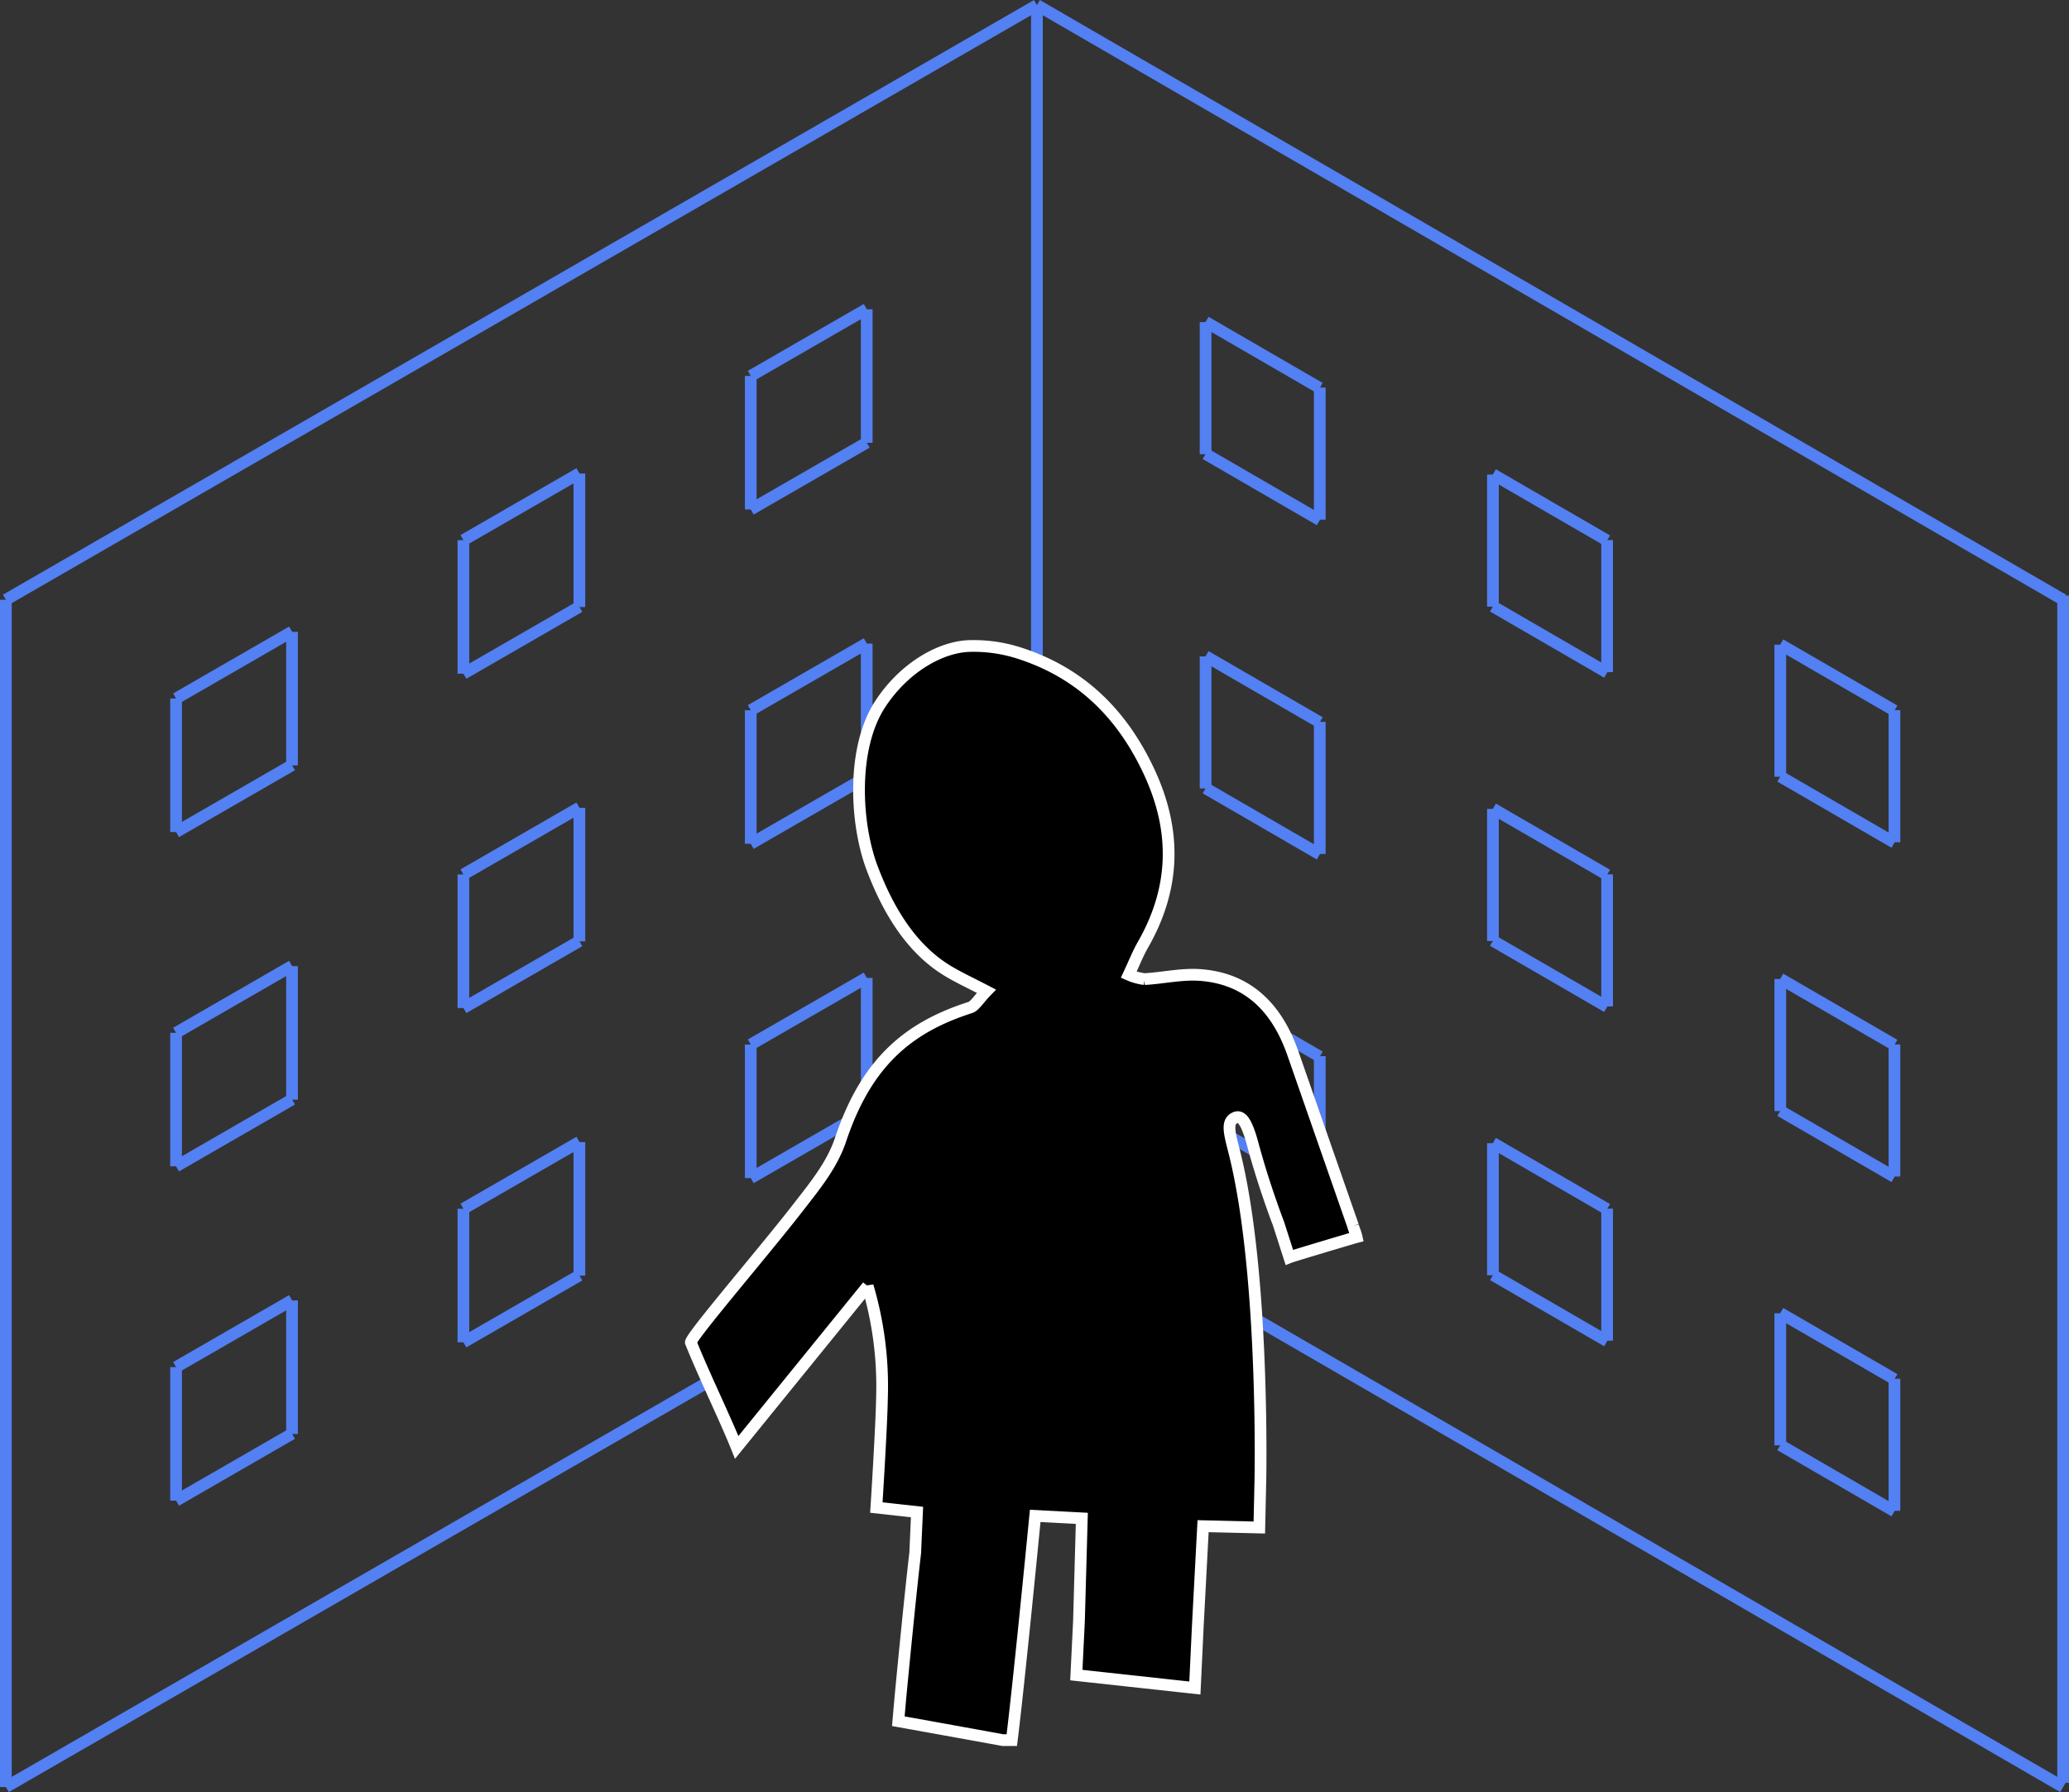 <svg xmlns="http://www.w3.org/2000/svg" width="352.824" height="305.562" viewBox="0 0 352.824 305.562">
  <rect x="0" y="0" width="352.824" height="305.562" fill="#333333" stroke="none"/>
  <g id="Group_349" data-name="Group 349" transform="translate(-5306.185 -1454.8)">
    <line id="Line_684" data-name="Line 684" y2="202.433" transform="translate(5307.185 1557.063)" fill="none" stroke="#5380f2" stroke-width="2"/>
    <line id="Line_676" data-name="Line 676" y1="101.396" x2="175.825" transform="translate(5307.185 1455.667)" fill="none" stroke="#5380f2" stroke-width="2"/>
    <line id="Line_669" data-name="Line 669" y1="101.396" x2="175.825" transform="translate(5307.185 1658.1)" fill="none" stroke="#5380f2" stroke-width="2"/>
    <line id="Line_677" data-name="Line 677" x1="174.998" y1="101.396" transform="translate(5483.01 1455.667)" fill="none" stroke="#5380f2" stroke-width="2"/>
    <line id="Line_651" data-name="Line 651" x1="174.998" y1="101.396" transform="translate(5483.01 1658.1)" fill="none" stroke="#5380f2" stroke-width="2"/>
    <line id="Line_671" data-name="Line 671" y2="202.433" transform="translate(5483.01 1456.026)" fill="none" stroke="#5380f2" stroke-width="2"/>
    <line id="Line_652" data-name="Line 652" y2="202.433" transform="translate(5658.009 1556.344)" fill="none" stroke="#5380f2" stroke-width="2"/>
    <g id="Group_305" data-name="Group 305">
      <line id="Line_767" data-name="Line 767" y2="22.769" transform="translate(5385.209 1546.899)" fill="none" stroke="#5380f2" stroke-width="2"/>
      <line id="Line_779" data-name="Line 779" y2="22.769" transform="translate(5385.209 1603.899)" fill="none" stroke="#5380f2" stroke-width="2"/>
      <line id="Line_784" data-name="Line 784" y2="22.769" transform="translate(5385.209 1660.899)" fill="none" stroke="#5380f2" stroke-width="2"/>
      <line id="Line_768" data-name="Line 768" y1="11.405" x2="19.776" transform="translate(5385.209 1535.494)" fill="none" stroke="#5380f2" stroke-width="2"/>
      <line id="Line_780" data-name="Line 780" y1="11.405" x2="19.776" transform="translate(5385.209 1592.494)" fill="none" stroke="#5380f2" stroke-width="2"/>
      <line id="Line_783" data-name="Line 783" y1="11.405" x2="19.776" transform="translate(5385.209 1649.494)" fill="none" stroke="#5380f2" stroke-width="2"/>
      <line id="Line_769" data-name="Line 769" y1="11.405" x2="19.776" transform="translate(5385.209 1558.263)" fill="none" stroke="#5380f2" stroke-width="2"/>
      <line id="Line_781" data-name="Line 781" y1="11.405" x2="19.776" transform="translate(5385.209 1615.263)" fill="none" stroke="#5380f2" stroke-width="2"/>
      <line id="Line_785" data-name="Line 785" y1="11.405" x2="19.776" transform="translate(5385.209 1672.263)" fill="none" stroke="#5380f2" stroke-width="2"/>
      <line id="Line_770" data-name="Line 770" y2="22.769" transform="translate(5404.985 1535.535)" fill="none" stroke="#5380f2" stroke-width="2"/>
      <line id="Line_782" data-name="Line 782" y2="22.769" transform="translate(5404.985 1592.535)" fill="none" stroke="#5380f2" stroke-width="2"/>
      <line id="Line_786" data-name="Line 786" y2="22.769" transform="translate(5404.985 1649.535)" fill="none" stroke="#5380f2" stroke-width="2"/>
    </g>
    <g id="Group_306" data-name="Group 306" transform="translate(-49 27)">
      <line id="Line_767-2" data-name="Line 767" y2="22.769" transform="translate(5385.209 1546.899)" fill="none" stroke="#5380f2" stroke-width="2"/>
      <line id="Line_779-2" data-name="Line 779" y2="22.769" transform="translate(5385.209 1603.899)" fill="none" stroke="#5380f2" stroke-width="2"/>
      <line id="Line_784-2" data-name="Line 784" y2="22.769" transform="translate(5385.209 1660.899)" fill="none" stroke="#5380f2" stroke-width="2"/>
      <line id="Line_768-2" data-name="Line 768" y1="11.405" x2="19.776" transform="translate(5385.209 1535.494)" fill="none" stroke="#5380f2" stroke-width="2"/>
      <line id="Line_780-2" data-name="Line 780" y1="11.405" x2="19.776" transform="translate(5385.209 1592.494)" fill="none" stroke="#5380f2" stroke-width="2"/>
      <line id="Line_783-2" data-name="Line 783" y1="11.405" x2="19.776" transform="translate(5385.209 1649.494)" fill="none" stroke="#5380f2" stroke-width="2"/>
      <line id="Line_769-2" data-name="Line 769" y1="11.405" x2="19.776" transform="translate(5385.209 1558.263)" fill="none" stroke="#5380f2" stroke-width="2"/>
      <line id="Line_781-2" data-name="Line 781" y1="11.405" x2="19.776" transform="translate(5385.209 1615.263)" fill="none" stroke="#5380f2" stroke-width="2"/>
      <line id="Line_785-2" data-name="Line 785" y1="11.405" x2="19.776" transform="translate(5385.209 1672.263)" fill="none" stroke="#5380f2" stroke-width="2"/>
      <line id="Line_770-2" data-name="Line 770" y2="22.769" transform="translate(5404.985 1535.535)" fill="none" stroke="#5380f2" stroke-width="2"/>
      <line id="Line_782-2" data-name="Line 782" y2="22.769" transform="translate(5404.985 1592.535)" fill="none" stroke="#5380f2" stroke-width="2"/>
      <line id="Line_786-2" data-name="Line 786" y2="22.769" transform="translate(5404.985 1649.535)" fill="none" stroke="#5380f2" stroke-width="2"/>
    </g>
    <g id="Group_307" data-name="Group 307" transform="translate(49 -28)">
      <line id="Line_767-3" data-name="Line 767" y2="22.769" transform="translate(5385.209 1546.899)" fill="none" stroke="#5380f2" stroke-width="2"/>
      <line id="Line_779-3" data-name="Line 779" y2="22.769" transform="translate(5385.209 1603.899)" fill="none" stroke="#5380f2" stroke-width="2"/>
      <line id="Line_784-3" data-name="Line 784" y2="22.769" transform="translate(5385.209 1660.899)" fill="none" stroke="#5380f2" stroke-width="2"/>
      <line id="Line_768-3" data-name="Line 768" y1="11.405" x2="19.776" transform="translate(5385.209 1535.494)" fill="none" stroke="#5380f2" stroke-width="2"/>
      <line id="Line_780-3" data-name="Line 780" y1="11.405" x2="19.776" transform="translate(5385.209 1592.494)" fill="none" stroke="#5380f2" stroke-width="2"/>
      <line id="Line_783-3" data-name="Line 783" y1="11.405" x2="19.776" transform="translate(5385.209 1649.494)" fill="none" stroke="#5380f2" stroke-width="2"/>
      <line id="Line_769-3" data-name="Line 769" y1="11.405" x2="19.776" transform="translate(5385.209 1558.263)" fill="none" stroke="#5380f2" stroke-width="2"/>
      <line id="Line_781-3" data-name="Line 781" y1="11.405" x2="19.776" transform="translate(5385.209 1615.263)" fill="none" stroke="#5380f2" stroke-width="2"/>
      <line id="Line_785-3" data-name="Line 785" y1="11.405" x2="19.776" transform="translate(5385.209 1672.263)" fill="none" stroke="#5380f2" stroke-width="2"/>
      <line id="Line_770-3" data-name="Line 770" y2="22.769" transform="translate(5404.985 1535.535)" fill="none" stroke="#5380f2" stroke-width="2"/>
      <line id="Line_782-3" data-name="Line 782" y2="22.769" transform="translate(5404.985 1592.535)" fill="none" stroke="#5380f2" stroke-width="2"/>
      <line id="Line_786-3" data-name="Line 786" y2="22.769" transform="translate(5404.985 1649.535)" fill="none" stroke="#5380f2" stroke-width="2"/>
    </g>
    <g id="Group_304" data-name="Group 304">
      <line id="Line_771" data-name="Line 771" x1="19.468" y1="11.28" transform="translate(5560.775 1535.681)" fill="none" stroke="#5380f2" stroke-width="2"/>
      <line id="Line_777" data-name="Line 777" x1="19.468" y1="11.28" transform="translate(5560.775 1592.681)" fill="none" stroke="#5380f2" stroke-width="2"/>
      <line id="Line_787" data-name="Line 787" x1="19.468" y1="11.28" transform="translate(5560.775 1649.681)" fill="none" stroke="#5380f2" stroke-width="2"/>
      <line id="Line_772" data-name="Line 772" x1="19.468" y1="11.28" transform="translate(5560.775 1558.201)" fill="none" stroke="#5380f2" stroke-width="2"/>
      <line id="Line_775" data-name="Line 775" x1="19.468" y1="11.28" transform="translate(5560.775 1615.201)" fill="none" stroke="#5380f2" stroke-width="2"/>
      <line id="Line_790" data-name="Line 790" x1="19.468" y1="11.28" transform="translate(5560.775 1672.201)" fill="none" stroke="#5380f2" stroke-width="2"/>
      <line id="Line_773" data-name="Line 773" y2="22.52" transform="translate(5560.775 1535.721)" fill="none" stroke="#5380f2" stroke-width="2"/>
      <line id="Line_778" data-name="Line 778" y2="22.52" transform="translate(5560.775 1592.721)" fill="none" stroke="#5380f2" stroke-width="2"/>
      <line id="Line_788" data-name="Line 788" y2="22.52" transform="translate(5560.775 1649.721)" fill="none" stroke="#5380f2" stroke-width="2"/>
      <line id="Line_774" data-name="Line 774" y2="22.52" transform="translate(5580.243 1546.881)" fill="none" stroke="#5380f2" stroke-width="2"/>
      <line id="Line_776" data-name="Line 776" y2="22.52" transform="translate(5580.243 1603.881)" fill="none" stroke="#5380f2" stroke-width="2"/>
      <line id="Line_789" data-name="Line 789" y2="22.52" transform="translate(5580.243 1660.881)" fill="none" stroke="#5380f2" stroke-width="2"/>
    </g>
    <g id="Group_308" data-name="Group 308" transform="translate(-49 -26)">
      <line id="Line_771-2" data-name="Line 771" x1="19.468" y1="11.28" transform="translate(5560.775 1535.681)" fill="none" stroke="#5380f2" stroke-width="2"/>
      <line id="Line_777-2" data-name="Line 777" x1="19.468" y1="11.28" transform="translate(5560.775 1592.681)" fill="none" stroke="#5380f2" stroke-width="2"/>
      <line id="Line_787-2" data-name="Line 787" x1="19.468" y1="11.28" transform="translate(5560.775 1649.681)" fill="none" stroke="#5380f2" stroke-width="2"/>
      <line id="Line_772-2" data-name="Line 772" x1="19.468" y1="11.28" transform="translate(5560.775 1558.201)" fill="none" stroke="#5380f2" stroke-width="2"/>
      <line id="Line_775-2" data-name="Line 775" x1="19.468" y1="11.28" transform="translate(5560.775 1615.201)" fill="none" stroke="#5380f2" stroke-width="2"/>
      <line id="Line_790-2" data-name="Line 790" x1="19.468" y1="11.28" transform="translate(5560.775 1672.201)" fill="none" stroke="#5380f2" stroke-width="2"/>
      <line id="Line_773-2" data-name="Line 773" y2="22.52" transform="translate(5560.775 1535.721)" fill="none" stroke="#5380f2" stroke-width="2"/>
      <line id="Line_778-2" data-name="Line 778" y2="22.52" transform="translate(5560.775 1592.721)" fill="none" stroke="#5380f2" stroke-width="2"/>
      <line id="Line_788-2" data-name="Line 788" y2="22.52" transform="translate(5560.775 1649.721)" fill="none" stroke="#5380f2" stroke-width="2"/>
      <line id="Line_774-2" data-name="Line 774" y2="22.52" transform="translate(5580.243 1546.881)" fill="none" stroke="#5380f2" stroke-width="2"/>
      <line id="Line_776-2" data-name="Line 776" y2="22.52" transform="translate(5580.243 1603.881)" fill="none" stroke="#5380f2" stroke-width="2"/>
      <line id="Line_789-2" data-name="Line 789" y2="22.52" transform="translate(5580.243 1660.881)" fill="none" stroke="#5380f2" stroke-width="2"/>
    </g>
    <g id="Group_309" data-name="Group 309" transform="translate(49 29)">
      <line id="Line_771-3" data-name="Line 771" x1="19.468" y1="11.28" transform="translate(5560.775 1535.681)" fill="none" stroke="#5380f2" stroke-width="2"/>
      <line id="Line_777-3" data-name="Line 777" x1="19.468" y1="11.28" transform="translate(5560.775 1592.681)" fill="none" stroke="#5380f2" stroke-width="2"/>
      <line id="Line_787-3" data-name="Line 787" x1="19.468" y1="11.28" transform="translate(5560.775 1649.681)" fill="none" stroke="#5380f2" stroke-width="2"/>
      <line id="Line_772-3" data-name="Line 772" x1="19.468" y1="11.28" transform="translate(5560.775 1558.201)" fill="none" stroke="#5380f2" stroke-width="2"/>
      <line id="Line_775-3" data-name="Line 775" x1="19.468" y1="11.28" transform="translate(5560.775 1615.201)" fill="none" stroke="#5380f2" stroke-width="2"/>
      <line id="Line_790-3" data-name="Line 790" x1="19.468" y1="11.28" transform="translate(5560.775 1672.201)" fill="none" stroke="#5380f2" stroke-width="2"/>
      <line id="Line_773-3" data-name="Line 773" y2="22.52" transform="translate(5560.775 1535.721)" fill="none" stroke="#5380f2" stroke-width="2"/>
      <line id="Line_778-3" data-name="Line 778" y2="22.52" transform="translate(5560.775 1592.721)" fill="none" stroke="#5380f2" stroke-width="2"/>
      <line id="Line_788-3" data-name="Line 788" y2="22.52" transform="translate(5560.775 1649.721)" fill="none" stroke="#5380f2" stroke-width="2"/>
      <line id="Line_774-3" data-name="Line 774" y2="22.52" transform="translate(5580.243 1546.881)" fill="none" stroke="#5380f2" stroke-width="2"/>
      <line id="Line_776-3" data-name="Line 776" y2="22.52" transform="translate(5580.243 1603.881)" fill="none" stroke="#5380f2" stroke-width="2"/>
      <line id="Line_789-3" data-name="Line 789" y2="22.52" transform="translate(5580.243 1660.881)" fill="none" stroke="#5380f2" stroke-width="2"/>
    </g>
    <path id="Path_264" data-name="Path 264" d="M410.137,190.277q-5.128-14.695-10.252-29.389c-3.13-8.99-8.776-12.89-15.856-13.4-3.137-.224-6.308.526-9.467.7a9.563,9.563,0,0,1-2.688-.744c.94-2,1.58-3.633,2.407-5.077,5.46-9.522,5.856-19.249,1.087-29.5-5.125-11.019-12.763-17.219-22.047-20.226a25.251,25.251,0,0,0-8.278-1.252c-5.006,0-11.382,3.546-15.541,9.9-4.934,7.538-4.233,20.437-1.388,27.966s6.875,13.874,12.842,17.5c1.912,1.161,3.909,2.071,6.647,3.5-1.331,1.374-1.968,2.526-2.769,2.783-10.515,3.374-17.681,9.293-22.1,22.532-1.462,4.379-4.482,8-7.157,11.459-5.621,7.274-18.371,22.086-18.371,23.106,2.319,5.762,5.758,12.767,7.823,17.9l22.331-27.5a60.135,60.135,0,0,1,2.438,19.017c-.078,5.025-.958,18.739-.958,18.739l6.934.765-.307,6.965c-.961,8.159-2.518,24.553-2.518,24.553l-.362,4.149s12.928,2.325,17.818,3.226h1.531c1.14-9.133,3.431-32.469,3.992-38.233l7.95.417-.488,17.525-.449,9.2,20.215,2.206.5-10.587.9-17.01,8.582.205h0l1.007.024.182-8.179s.718-34.962-4.346-55.428c-.8-3.226-1.491-5.3-.225-6.121s2.183.343,3.292,4.46c1.921,7.139,4.359,13.423,4.359,13.423l1.856,5.775c.606-.246,10.847-3.291,11.472-3.454-.177-.8-.429-1.227-.6-1.9" transform="translate(5126.789 1473.553)" stroke="#fff" stroke-width="2"/>
  </g>
</svg>
